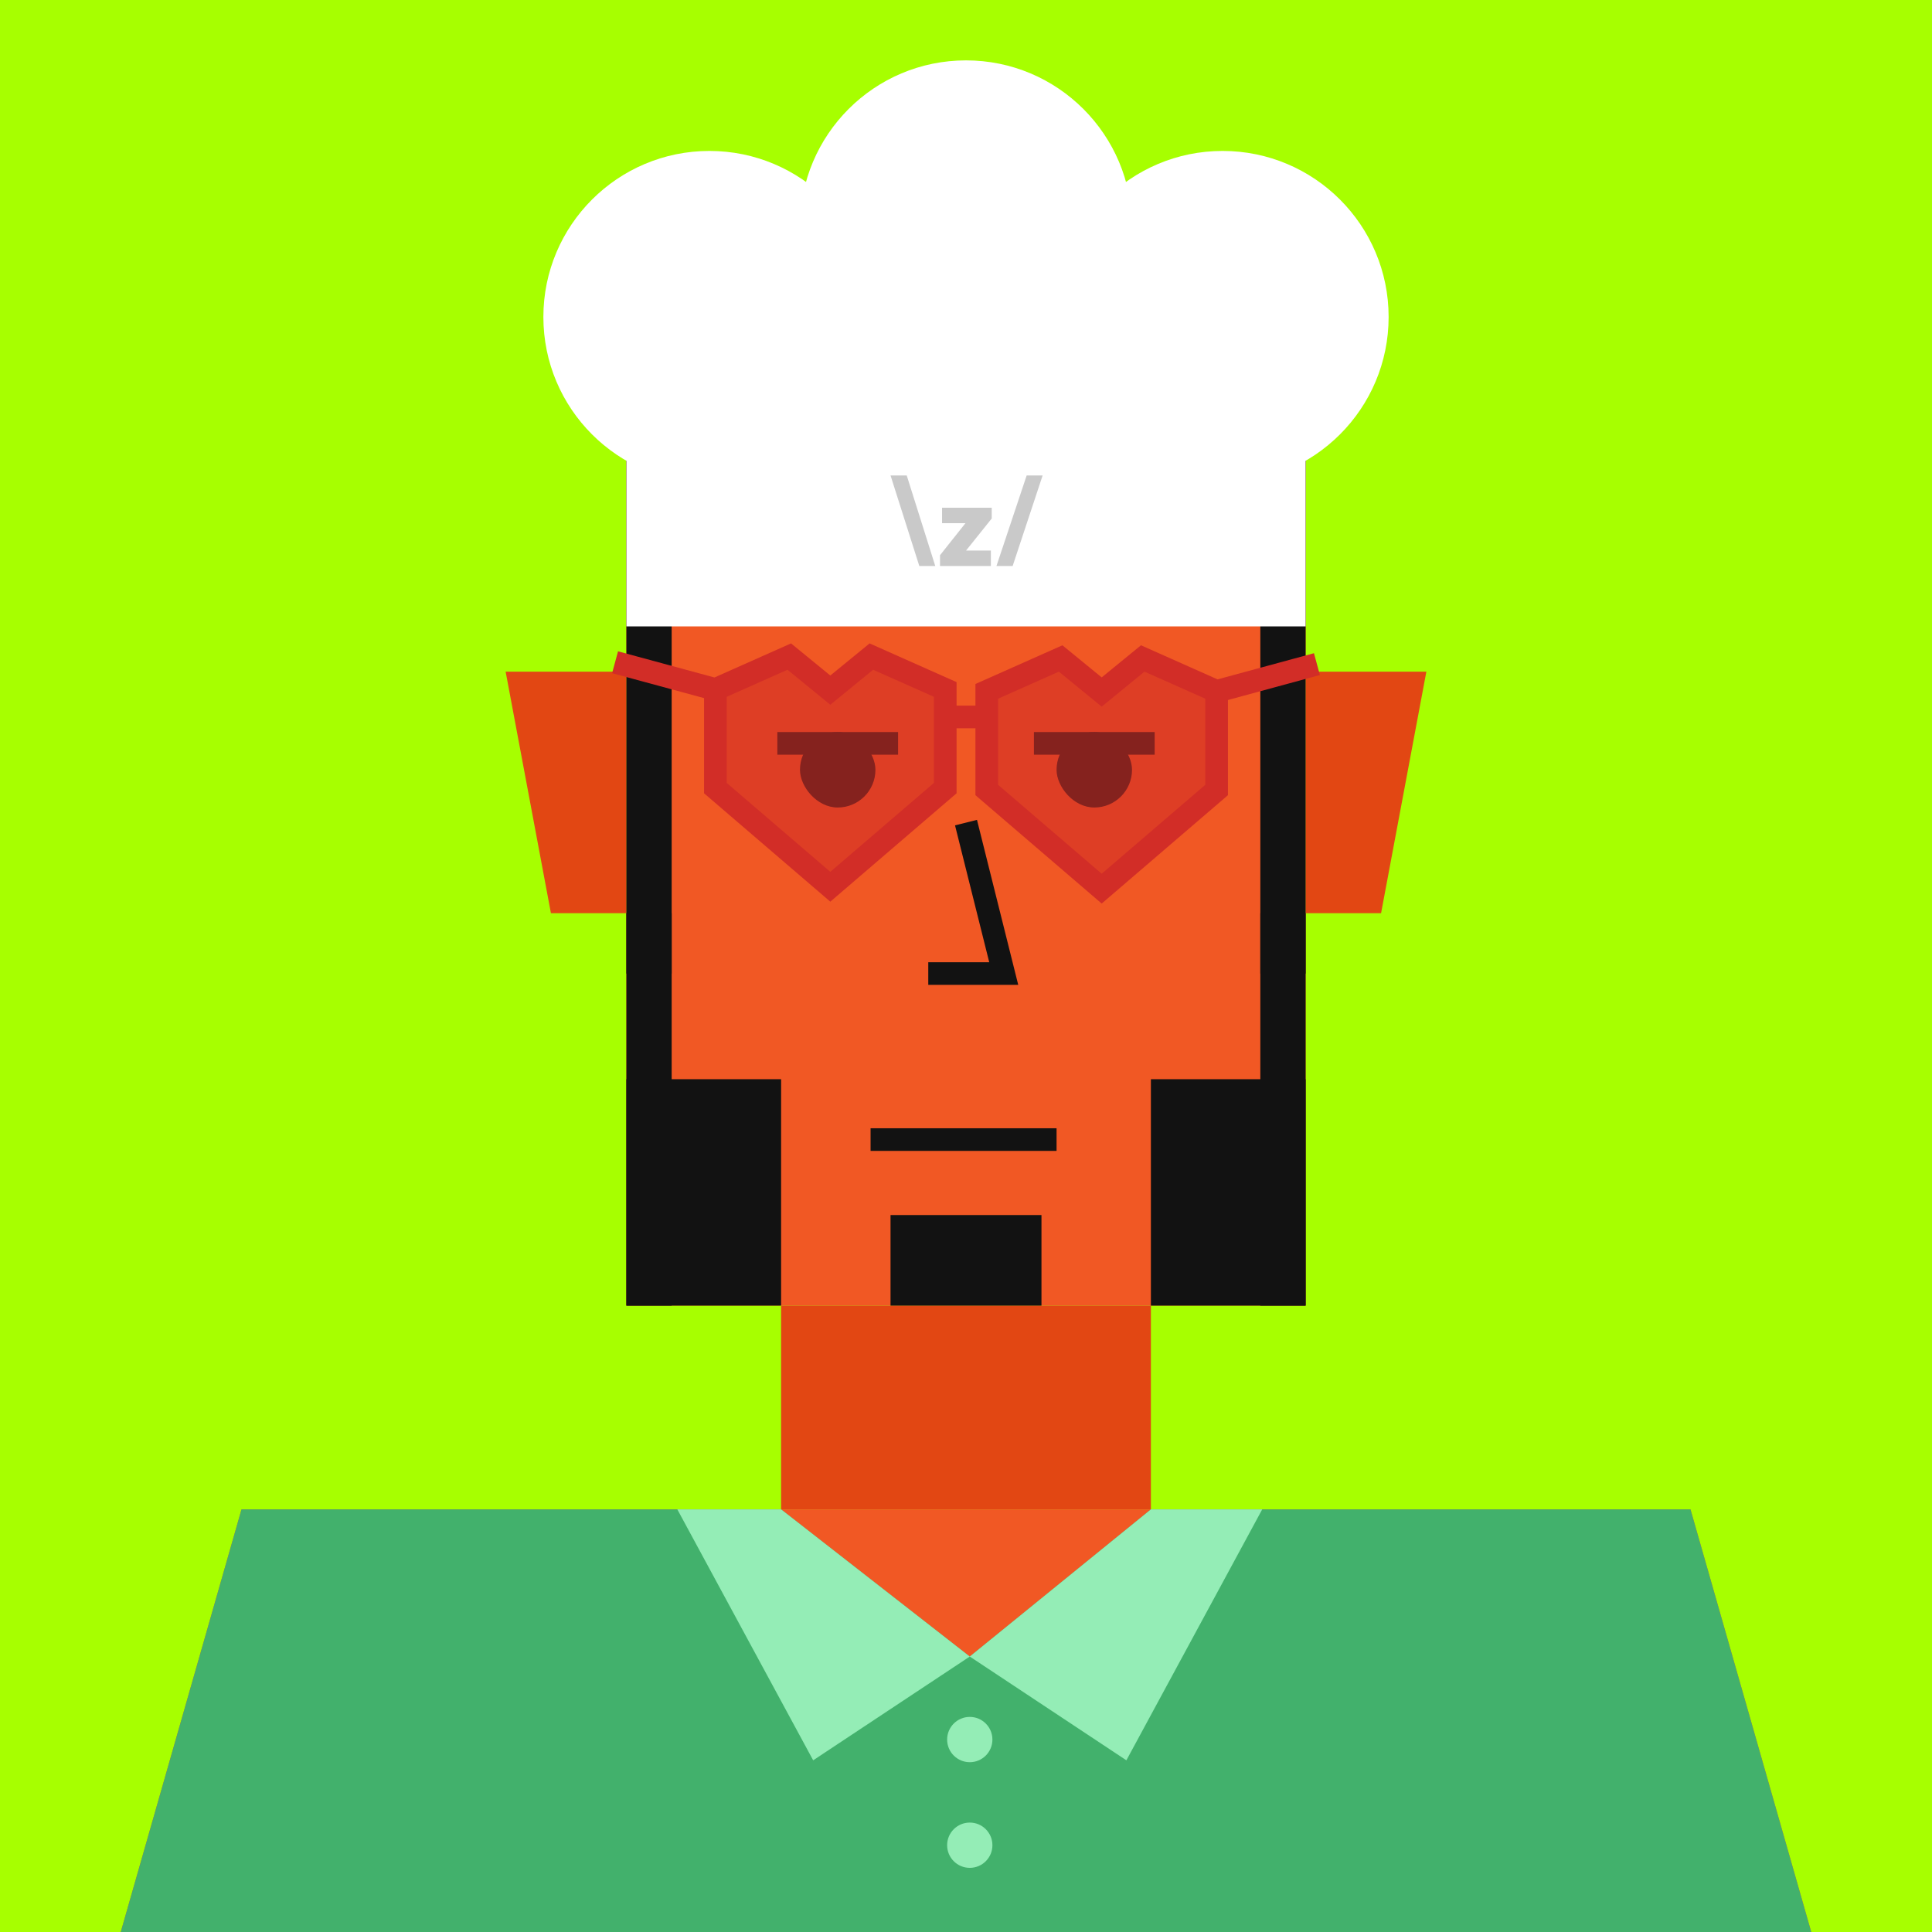 <svg xmlns="http://www.w3.org/2000/svg" width="512" height="512" fill="none"><rect width="512" height="512" fill="#A7FF00 "/><g skin='0'><path fill="#E24713" d="M134 178h32v64h-20l-12-64ZM378 178h-32v64h20l12-64ZM207 346h98v54h-98z"/><path fill="#F15824" d="M64 400h384l32 112H32l32-112ZM166 106h180v240H166z"/></g><g hair='27'><path fill="#121212" d="M166 64h180v90H166V64ZM166 154h12v104h-12zM334 154h12v104h-12z"/><path fill="#fff" d="M166 166h180V78H166z"/><circle cx="256" cy="60" r="44" fill="#fff"/><circle cx="188" cy="84" r="44" fill="#fff"/><circle cx="324" cy="84" r="44" fill="#fff"/><path fill="#C9C9C9" d="m236 126 7.629 24h4.228l-7.565-24H236Zm36.078 0-8.01 24h4.292l7.947-24h-4.229Zm-22.425 12.652h6.2l-6.74 8.487V150h13.478v-4.101h-6.573l6.796-8.487v-2.861h-13.161v4.101Z"/></g><g dress='17'><path fill="#42B16C" d="M64 400h143l50 39 48-39h143l32 112H32l32-112Z"/><path fill="#94EDB6" d="m257 439-41.5 27.5-36-66.5H207l50 39ZM257 439l41.5 27.5 36-66.5H305l-48 39Z"/><circle cx="6" cy="6" r="6" fill="#94EDB6" transform="matrix(1 0 0 -1 251 467)"/><circle cx="6" cy="6" r="6" fill="#94EDB6" transform="matrix(1 0 0 -1 251 495)"/></g><g beard='9'><rect x="236" y="322" width="40" height="24" fill="#121212"/><rect x="166" y="242" width="12" height="104" fill="#121212"/><rect x="334" y="242" width="12" height="104" fill="#121212"/><path d="M166 286H207V346H166V286Z" fill="#121212"/><path d="M346 286H305V346H346V286Z" fill="#121212"/></g><g face='2'><path d="M230.711 302H280" stroke="#121212" stroke-width="6"/><rect width="20" height="20" x="212" y="194" fill="#121212" rx="10"><animate attributeName="rx" begin="1s" dur="2s" keyTimes="0;0.25;0.3;0.35;1" repeatCount="indefinite" values="10;10;1;10;10"/><animate attributeName="height" begin="1s" dur="2s" keyTimes="0;0.25;0.3;0.35;1" repeatCount="indefinite" values="20;20;2;20;20"/><animate attributeName="y" begin="1s" dur="2s" keyTimes="0;0.25;0.3;0.35;1" repeatCount="indefinite" values="194;194;203;194;194"/></rect><rect width="20" height="20" x="280" y="194" fill="#121212" rx="10"><animate attributeName="rx" begin="1s" dur="2s" keyTimes="0;0.25;0.3;0.35;1" repeatCount="indefinite" values="10;10;1;10;10"/><animate attributeName="height" begin="1s" dur="2s" keyTimes="0;0.25;0.3;0.35;1" repeatCount="indefinite" values="20;20;2;20;20"/><animate attributeName="y" begin="1s" dur="2s" keyTimes="0;0.25;0.3;0.35;1" repeatCount="indefinite" values="194;194;203;194;194"/></rect><path d="M206 197H238" stroke="#121212" stroke-width="6"/><path d="M274 197H306" stroke="#121212" stroke-width="6"/><path d="M256 218L266 258H246" stroke="#121212" stroke-width="6"/></g><g glass='13'><path fill="#D22D27" fill-opacity=".6" d="m189.583 182.714 19.58-8.714 10.878 8.893L230.919 174l19.581 8.714v26.143L220.041 235l-30.458-26.143v-26.143Z"/><path stroke="#D22D27" stroke-width="6" d="M189.583 182.714v26.143L220.041 235l30.459-26.143V190m-60.917-7.286 19.58-8.714 10.878 8.893L230.919 174l19.581 8.714V190m-60.917-7.286L163 175.5m87.5 14.5H262"/><path fill="#D22D27" fill-opacity=".6" d="m322.417 183.214-19.58-8.714-10.878 8.893-10.878-8.893-19.581 8.714v26.143l30.459 26.143 30.458-26.143v-26.143Z"/><path stroke="#D22D27" stroke-width="6" d="M322.417 183.214v26.143L291.959 235.5 261.5 209.357v-26.143l19.581-8.714 10.878 8.893 10.878-8.893 19.58 8.714Zm0 0L349 176"/></g></svg>